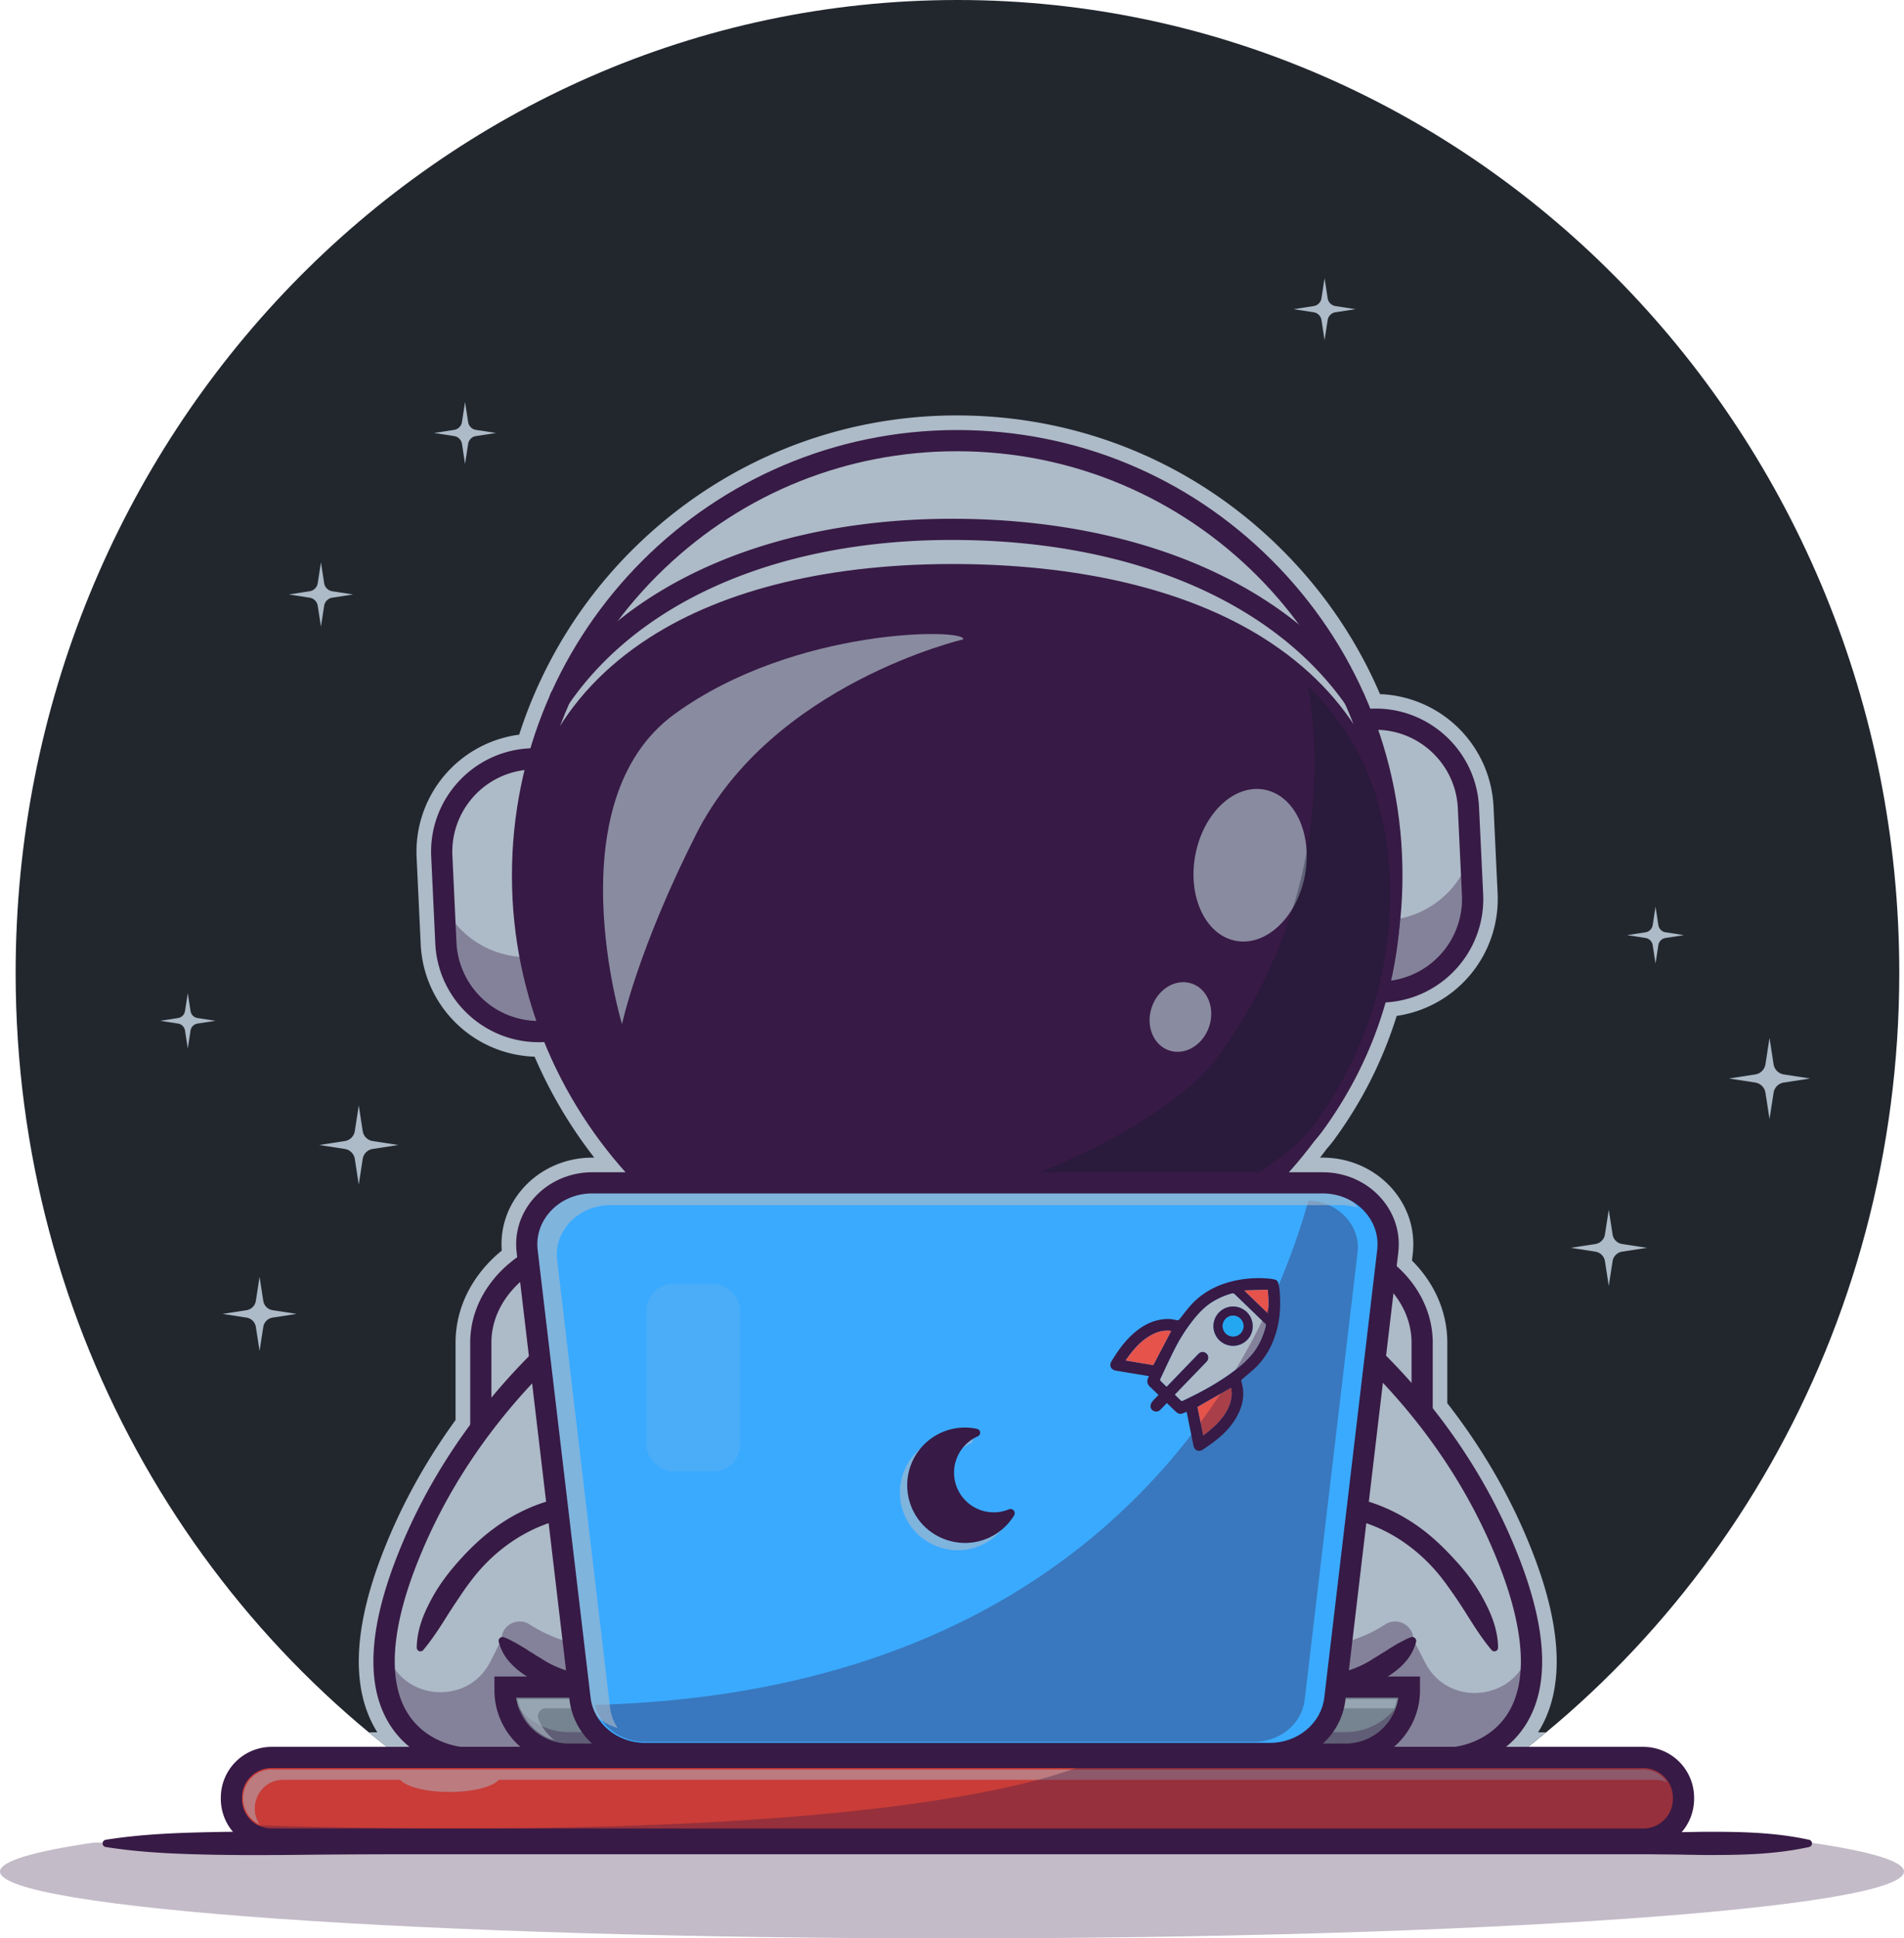 <svg id="Layer_1" data-name="Layer 1" xmlns="http://www.w3.org/2000/svg" viewBox="0 0 2615 2661.54">
<defs>
<style>
  .cls-1{fill:#22272E;}
  .cls-2{fill:#adbac7;}
  .cls-3{fill:#371a45;}
  .cls-4{opacity:0.35;}
  .cls-5{opacity:0.7;}
  .cls-6{fill:#111a28;}
  .cls-7{fill:#c93c37;}
  .cls-8{opacity:0.5;}
  .cls-9{fill:#768390;}
  .cls-10{opacity:0.6;}
  .cls-11{fill:#3aaaff;}
  .cls-12{fill:#e5534b;}
  .cls-13{fill:#22a7f0;}
  .cls-14{opacity:0.15;}
  .cls-15{opacity:0.3;}
  .cls-16{fill:#adbac7;}
</style>
</defs>
<path class="cls-1" d="M2653.1,3129.17c383.11-231.9,640.42-661.52,640.42-1153.27C3293.52,1238.1,2714.39,640,2000,640S706.48,1238.1,706.48,1975.9c0,491.75,257.31,921.37,640.43,1153.27,197.47-3.67,419-5.72,653.09-5.72S2455.62,3125.5,2653.1,3129.17Z" transform="translate(-685 -640)"/><path class="cls-2" d="M2792.4,2778c-28.22-74.57-68.45-145.61-119.65-211.27v-83.26c0-41.62-17.14-81.25-48.5-112.64l1-8.8c3.91-33.08-6.33-65.24-28.84-90.57-23.69-26.65-58.24-41.93-94.79-41.93H2498q4.6-5.9,9-11.88c3.75-4.22,6.84-8,9.43-11.5a576.18,576.18,0,0,0,86.81-171.24,162.11,162.11,0,0,0,138.62-168.07l-5.62-119.34a162.14,162.14,0,0,0-155.89-154.4,629.62,629.62,0,0,0-123.61-186.87c-116.4-122.11-273.38-191.57-442-195.61-5.3-.13-10.67-.2-16-.2-162.46,0-316.92,62-434.92,174.44a631.28,631.28,0,0,0-165.76,263.88,162.17,162.17,0,0,0-140.88,168.42l5.62,119.33a161.87,161.87,0,0,0,156.43,154.43,629.9,629.9,0,0,0,82,138.61h-3c-36.55,0-71.1,15.28-94.79,41.93-21.41,24.1-31.72,54.38-29.31,85.75a181.53,181.53,0,0,0-31.31,32.39c-21,27.93-32.13,60.41-32.13,93.87V2589.8c-43,59.19-77.42,122.48-102.31,188.22-39,103.07-40.73,184-5.15,240.55h-11.91a1294.73,1294.73,0,0,0,155.48,110.6c197.47-3.67,419-5.72,653.09-5.72s455.62,2.05,653.1,5.72a1295.41,1295.41,0,0,0,155.47-110.6h-11C2833.14,2962,2831.41,2881.09,2792.4,2778Z" transform="translate(-685 -640)"/><path class="cls-2" d="M2638.2,2483.49v432.35a118.06,118.06,0,0,1-14.56,56.59c-25.61,47.49-82.36,80.69-147.86,80.69h-968c-55.07,0-104-23.44-133.35-59.14-18.3-22.21-29.07-49.14-29.07-78.14V2483.49c0-26.83,9.26-51.92,25.22-73.14,28.79-38.48,79.62-64.14,137.2-64.14h968a183.35,183.35,0,0,1,23,1.42C2577.33,2357.1,2638.2,2414.59,2638.2,2483.49Z" transform="translate(-685 -640)"/><path class="cls-3" d="M2475.78,3067.67h-968c-57.29,0-111.34-24.09-144.58-64.44-21.19-25.71-32.39-55.93-32.39-87.39V2483.49c0-29.09,9.73-57.4,28.14-81.89,32.76-43.78,88.4-69.94,148.83-69.94h968a201.22,201.22,0,0,1,24.79,1.53c86.73,10.47,152.18,75.08,152.18,150.3v432.35a131.77,131.77,0,0,1-16.33,63.54C2607.51,3033,2544.44,3067.67,2475.78,3067.67Zm-968-706.91c-51.3,0-98.24,21.79-125.55,58.3-14.61,19.43-22.32,41.7-22.32,64.43v432.35c0,24.63,8.9,48.45,25.75,68.89,27.77,33.72,73.42,53.85,122.12,53.85h968c58.11,0,111.12-28.67,135.06-73a103.13,103.13,0,0,0,12.82-49.69V2483.49c0-60.51-54.44-112.72-126.64-121.42a170,170,0,0,0-21.24-1.31Z" transform="translate(-685 -640)"/><path class="cls-2" d="M2004.1,2226c330.73,54.69,639.19,255.6,756,564.23,94.4,249.43-77.05,262.87-77.05,262.87H1317.86s-171.45-13.44-77-262.87c116.8-308.63,425.26-509.54,756-564.23" transform="translate(-685 -640)"/><g class="cls-4"><path class="cls-3" d="M2683,3053.12H1317.84s-119.94-9.41-103.9-158.45q.35,2.7.75,5.31c11.54,73,110.87,87.23,144,21.23l15-29.86H2626.15l16.08,31.44c33.5,65.52,131.8,50.92,143.8-21.69q.53-3.15.93-6.43C2803,3043.71,2683,3053.12,2683,3053.12Z" transform="translate(-685 -640)"/></g><path class="cls-2" d="M1262,2903.77s65.31-196.93,241.19-197.49c162.27-.52,224.24,80.42,186.22,191.58-18.92,55.31-221.06,107.6-315.66-6.51" transform="translate(-685 -640)"/><g class="cls-4"><path class="cls-3" d="M1689.4,2897.87c-18.94,55.32-221.07,107.58-315.66-6.51h0c0-20,22.14-31.68,38.88-20.77,102.29,66.68,260.15,20.46,276.78-28.1a211.6,211.6,0,0,0,8.15-30.92C1702.93,2837.1,1700.2,2866.27,1689.4,2897.87Z" transform="translate(-685 -640)"/></g><path class="cls-3" d="M1257.38,2902.24c.35-23.13,8.25-43.9,18.5-63.29,10.06-19.55,23.21-37.47,37.88-54s30.58-32.18,48.56-45.53a245.27,245.27,0,0,1,58.76-32.62,225.33,225.33,0,0,1,65.85-14.46l16.81-.6c5.45.09,10.89.08,16.34.25,10.91.44,21.85,1.08,32.78,2.39,21.85,2.52,43.78,6.9,65,14.77s41.87,19.26,58.93,35.82a122.39,122.39,0,0,1,34.49,61.72c5.15,23.24,4.08,47-.77,69.09-1.07,5.59-2.66,11-4.12,16.44l-2.54,8-.64,2c-.22.68-.69,1.7-1,2.53l-2.35,5.19c-7.32,12.58-17.09,20.52-26.83,27.26-19.73,13.19-41,21-62.46,26.83-43.08,11-88.33,13.12-132.31,3.9-5.49-1.18-11-2.44-16.35-4.09-5.45-1.4-10.75-3.38-16.09-5.22s-10.55-4.13-15.87-6.11c-5.14-2.45-10.5-4.49-15.47-7.35a98.3,98.3,0,0,1-14.49-9.26,91.77,91.77,0,0,1-12.9-11.39,67.33,67.33,0,0,1-17.1-30.09,5.34,5.34,0,0,1,3.88-6.5,5.4,5.4,0,0,1,3,.12l.54.19c5.69,1.93,10.12,4.64,14.75,7s8.65,5.17,13,7.55c2.1,1.27,4.12,2.61,6.11,4s4.21,2.43,6.21,3.77,4,2.69,6.11,3.86,4.16,2.46,6.2,3.76c16.21,10.73,35.18,17.15,54.49,21.31,38.79,8.2,80.2,6.36,118.85-3.58,19.16-5.16,38.12-12.37,53.55-22.77,7.61-5.1,14.29-11.32,17.61-17.12q.39-1.05.87-2a8.25,8.25,0,0,0,.51-1.12l.56-1.77,2.25-7.08c1.25-4.75,2.68-9.5,3.57-14.29,4.22-19.09,4.85-38.57.85-56.63a93.08,93.08,0,0,0-26.45-47.33c-13.31-12.93-30.26-22.63-48.67-29.33s-38.18-10.85-58.27-13.15c-10-1.21-20.22-1.81-30.42-2.22l-15.33-.24-14.85.54a196,196,0,0,0-57.51,12.61c-36.73,14.15-69.49,39-94.73,70.38-6.26,7.9-12.25,16-17.88,24.4s-11.32,16.76-16.79,25.32c-10.82,17.21-21.53,34.57-35.45,51.22l-.24.28a5.07,5.07,0,0,1-7.15.63A5.13,5.13,0,0,1,1257.38,2902.24Z" transform="translate(-685 -640)"/><path class="cls-2" d="M2737.9,2903.77s-65.31-196.93-241.18-197.49c-162.28-.52-224.24,80.42-186.23,191.58,18.92,55.31,221.06,107.6,315.66-6.51" transform="translate(-685 -640)"/><path class="cls-2" d="M2737.9,2903.77s-65.31-196.93-241.18-197.49c-162.28-.52-224.24,80.42-186.23,191.58,18.92,55.31,221.06,107.6,315.66-6.51Z" transform="translate(-685 -640)"/><g class="cls-4"><path class="cls-3" d="M2626.15,2891.36c-94.59,114.09-296.72,61.83-315.67,6.51-10.8-31.6-13.53-60.77-8.15-86.3a211.6,211.6,0,0,0,8.15,30.92c16.64,48.56,174.5,94.78,276.79,28.1,16.73-10.91,38.88.8,38.88,20.77Z" transform="translate(-685 -640)"/></g><path class="cls-3" d="M2733.3,2905.3c-13.93-16.65-24.64-34-35.45-51.22-5.48-8.56-11-17-16.79-25.32s-11.63-16.5-17.89-24.4c-25.24-31.4-58-56.23-94.73-70.38a196,196,0,0,0-57.5-12.61l-14.85-.54-15.34.24c-10.2.41-20.37,1-30.41,2.22-20.09,2.3-39.88,6.32-58.28,13.15s-35.36,16.4-48.66,29.33a93,93,0,0,0-26.46,47.33c-4,18.06-3.37,37.54.85,56.63.9,4.79,2.32,9.54,3.58,14.29l2.24,7.08.56,1.77a9.7,9.7,0,0,0,.51,1.12q.48,1,.87,2c3.33,5.8,10,12,17.62,17.12,15.43,10.4,34.38,17.61,53.55,22.77,38.64,9.94,80.06,11.78,118.84,3.58,19.31-4.16,38.28-10.58,54.49-21.31,2-1.3,4.09-2.57,6.2-3.76s4-2.65,6.11-3.86,4.15-2.49,6.21-3.77,4-2.71,6.11-4c4.34-2.38,8.29-5.26,13-7.55s9.06-5.08,14.75-7l.55-.19a5.37,5.37,0,0,1,6.92,6.38,67.52,67.52,0,0,1-17.1,30.09,92.42,92.42,0,0,1-12.91,11.39,98.3,98.3,0,0,1-14.49,9.26c-5,2.86-10.33,4.9-15.46,7.35-5.33,2-10.53,4.29-15.87,6.11s-10.65,3.82-16.1,5.22c-5.39,1.65-10.86,2.91-16.35,4.09-44,9.22-89.23,7.13-132.31-3.9-21.51-5.87-42.72-13.64-62.46-26.83-9.74-6.74-19.51-14.68-26.82-27.26l-2.36-5.19c-.34-.83-.81-1.85-1-2.53l-.64-2-2.54-8c-1.45-5.45-3-10.85-4.12-16.44-4.85-22.1-5.92-45.85-.77-69.09a122.39,122.39,0,0,1,34.49-61.72c17.06-16.56,37.73-28.09,58.93-35.82s43.2-12.25,65-14.77c10.94-1.31,21.87-2,32.78-2.39,5.45-.17,10.89-.16,16.34-.25l16.82.6a225.27,225.27,0,0,1,65.84,14.46,245.27,245.27,0,0,1,58.76,32.62c18,13.35,33.74,29.13,48.56,45.53s27.82,34.45,37.88,54c10.25,19.39,18.16,40.16,18.5,63.29a5.07,5.07,0,0,1-8.95,3.36Z" transform="translate(-685 -640)"/><path class="cls-3" d="M2683.61,3067.67l-1366.89,0c-2.52-.2-62-5.45-96.18-59.28-32.35-51-30.11-126.09,6.66-223.24,111.2-293.85,405.19-513.58,767.23-573.44a69.82,69.82,0,0,0,12,0c362,59.86,656,279.59,767.23,573.44,36.77,97.15,39,172.26,6.66,223.25-34.15,53.82-93.66,59.07-96.18,59.27Zm-680-29.09h678.77c5.2-.55,48.58-6.29,73.65-46.15,26.56-42.25,23.27-110.38-9.52-197-107.55-284.18-392.93-496.85-744.77-555-.43-.07-.86-.16-1.27-.26-.42.1-.84.19-1.27.26-351.85,58.18-637.22,270.85-744.77,555-32.79,86.65-36.08,154.78-9.52,197,25,39.78,68.23,45.58,73.66,46.16Z" transform="translate(-685 -640)"/><path class="cls-2" d="M2586,2001.94h0a12.16,12.16,0,0,1-12.72-11.58l-16.48-349.95a12.16,12.16,0,0,1,11.57-12.72h0a127.59,127.59,0,0,1,133.46,121.46l5.62,119.33A127.59,127.59,0,0,1,2586,2001.94Z" transform="translate(-685 -640)"/><path class="cls-3" d="M2585.39,2004.57a14.79,14.79,0,0,1-14.75-14.08l-16.48-350a14.78,14.78,0,0,1,14.06-15.45A130.32,130.32,0,0,1,2704.41,1749l5.62,119.34a130.21,130.21,0,0,1-123.94,136.19h0Zm-11-374.41q-3,0-5.95.14a9.56,9.56,0,0,0-9.08,10l16.48,350a9.58,9.58,0,0,0,10,9.09h0a125.12,125.12,0,0,0,119-130.73l-5.62-119.33C2696.05,1682.42,2640.65,1630.16,2574.41,1630.16Z" transform="translate(-685 -640)"/><g class="cls-4"><path class="cls-3" d="M2704.79,1812.52l2.65,56A127.67,127.67,0,0,1,2586,2002a12.19,12.19,0,0,1-12.72-11.61l-4.41-93a12.15,12.15,0,0,0,11.39,6.69l8.3-.41A127.5,127.5,0,0,0,2704.79,1812.52Z" transform="translate(-685 -640)"/></g><path class="cls-3" d="M2585.38,2016.5a26.74,26.74,0,0,1-26.66-25.45l-16.49-350a26.75,26.75,0,0,1,25.42-27.93c78.25-3.69,145,57,148.69,135.3L2722,1867.8c3.68,78.29-57,145-135.31,148.67h0C2586.23,2016.49,2585.8,2016.5,2585.38,2016.5Zm-14-374.37,16.25,345.14a113.17,113.17,0,0,0,105.23-118.11l-5.62-119.33C2684.38,1688.36,2632.55,1640.48,2571.41,1642.13Z" transform="translate(-685 -640)"/><path class="cls-2" d="M1413.23,1682.09h0a12.16,12.16,0,0,1,12.72,11.58l16.48,349.95a12.15,12.15,0,0,1-11.57,12.72h0a127.59,127.59,0,0,1-133.46-121.45l-5.62-119.34A127.6,127.6,0,0,1,1413.23,1682.09Z" transform="translate(-685 -640)"/><path class="cls-3" d="M1424.79,2059.1c-69,0-126.73-54.44-130-124.09l-5.62-119.34a130.21,130.21,0,0,1,123.94-136.19h0a14.76,14.76,0,0,1,15.45,14.06l16.48,350A14.78,14.78,0,0,1,1431,2059C1428.91,2059.05,1426.84,2059.1,1424.79,2059.1Zm-11.44-374.4a125.12,125.12,0,0,0-119,130.73l5.62,119.33c3.24,68.84,61.85,122.17,130.73,119a9.56,9.56,0,0,0,9.08-10l-16.48-350a9.59,9.59,0,0,0-10-9.09Z" transform="translate(-685 -640)"/><g class="cls-4"><path class="cls-3" d="M1437.89,1946.54l4.56,97.08a12.2,12.2,0,0,1-11.6,12.73,127.57,127.57,0,0,1-133.44-121.44l-2.37-50.29a127.65,127.65,0,0,0,119.64,69.4l12.77-.61A12.31,12.31,0,0,0,1437.89,1946.54Z" transform="translate(-685 -640)"/></g><path class="cls-3" d="M1424.78,2071c-75.34,0-138.33-59.43-141.92-135.46l-5.62-119.33c-3.68-78.3,57-145,135.31-148.68h0a26.76,26.76,0,0,1,27.93,25.42l16.49,350a26.74,26.74,0,0,1-25.42,27.93C1429.29,2071,1427,2071,1424.78,2071Zm-13.24-374.27a113.17,113.17,0,0,0-105.23,118.11l5.62,119.33a113.2,113.2,0,0,0,115.86,107.7Z" transform="translate(-685 -640)"/><circle class="cls-2" cx="1314.67" cy="1202.01" r="597.01"/><path class="cls-3" d="M1999.88,2441.64c-4.86,0-9.67-.06-14.55-.18-330.54-7.91-593-283.26-585.11-613.8,3.83-160.11,69.79-309.16,185.72-419.67s268-169.21,428.08-165.43,309.16,69.79,419.67,185.72,169.27,268,165.43,428.08h0C2591.33,2182,2323.88,2441.64,1999.88,2441.64Zm-.58-1194c-153.36,0-298.35,58-409.75,164.17-114.92,109.54-180.3,257.29-184.1,416-7.84,327.65,252.35,600.61,580,608.45s600.6-252.35,608.45-580l2.61.07-2.61-.07c3.8-158.72-54.44-309.42-164-424.34s-257.29-180.3-416-184.1C2009,1247.67,2004.15,1247.61,1999.3,1247.61Z" transform="translate(-685 -640)"/><g class="cls-4"><path class="cls-3" d="M2592.77,1773.54a593.31,593.31,0,0,1,3.75,82.76c-7.93,329.62-281.53,590.43-611.14,582.57S1395,2157.34,1402.81,1827.73c.22-9.48.67-19,1.35-28.29,33.28,291.5,277.22,521.15,578.81,528.38C2303.11,2335.45,2570.35,2089.67,2592.77,1773.54Z" transform="translate(-685 -640)"/></g><path class="cls-3" d="M1999.88,2453.57c-5,0-9.86-.06-14.84-.18-337.11-8.06-604.81-288.89-596.75-626s288.71-604.78,626-596.75c163.31,3.91,315.32,71.18,428,189.42s172.63,273.29,168.73,436.6h0C2603.1,2188.78,2330.33,2453.57,1999.88,2453.57Zm-.57-1194c-150.28,0-292.37,56.8-401.53,160.86-112.61,107.35-176.68,252.13-180.4,407.67-7.68,321.07,247.28,588.54,568.36,596.23S2574.28,2177,2582,1856s-247.28-588.55-568.36-596.23C2008.84,1259.6,2004.06,1259.55,1999.31,1259.55Zm597.2,596.75h0Z" transform="translate(-685 -640)"/><path class="cls-3" d="M2594.24,1871.58c-1,116.82-39.91,224.94-105.56,314.11-49.22,66.84-250.13,182.82-497,182.86-228.87,0-436-123.81-484-191.52-64.06-90.3-101-199.1-100-315.92,2.72-309.14,269.46-435,597.13-432.06S2597,1562.44,2594.24,1871.58Z" transform="translate(-685 -640)"/><path class="cls-3" d="M1991.62,2383.1c-236.77,0-445.47-126.7-495.8-197.65-68.2-96.13-103.71-208.33-102.68-324.47,1.34-151.3,63-267.42,183.37-345.13,105.06-67.85,253.21-103,428.44-101.35s322.73,39.2,426.58,108.89c118.95,79.82,178.59,197,177.25,348.32h0c-1,116.13-38.5,227.69-108.39,322.6-48.45,65.81-247.39,188.74-508.67,188.79Zm2.21-939.56c-164.76,0-303.42,33.38-401.54,96.75-111.6,72.07-168.82,180-170.06,321-1,110,32.68,216.27,97.32,307.38,45.9,64.7,248.49,185.39,472.07,185.39h.1c247.81-.05,441.25-117.2,485.25-177,66.23-89.95,101.75-195.63,102.72-305.61,3.37-381.56-401-426.32-575-427.86C2001.06,1443.56,1997.43,1443.54,1993.83,1443.54Zm600.41,428h0Z" transform="translate(-685 -640)"/><g class="cls-5"><ellipse class="cls-2" cx="2401.79" cy="1827.88" rx="105.65" ry="76.56" transform="translate(-527.92 3205.56) rotate(-79.22)"/></g><g class="cls-5"><ellipse class="cls-2" cx="2306.16" cy="2036.33" rx="48.49" ry="41.61" transform="translate(-1047.54 2927.03) rotate(-71.28)"/></g><g class="cls-4"><path class="cls-6" d="M2481.39,1582.16c71.92,69.85,113.92,165.24,112.84,289.4-1,116.85-39.93,225-105.53,314.13-49.23,66.84-250.17,182.82-497,182.88-87.16,0-171.13-17.92-244.41-43.93,303.41-6.55,548.16-148.91,609.19-231.81,83.33-113.17,132.67-250.41,134-398.65A603.78,603.78,0,0,0,2481.39,1582.16Z" transform="translate(-685 -640)"/></g><path class="cls-3" d="M2545.55,1614.57a14.42,14.42,0,0,1-9.19-3.31l-1.53-1.26-1.22-1.69c-99.45-142.07-293.25-224.76-531.71-226.87-239.59-2.24-434.84,79.77-535.16,224.65l-.74,1a14.55,14.55,0,0,1-23-17.87c106-152.73,309.91-239.09,559.11-236.85,247.82,2.2,450.11,89.3,555.07,239a14.56,14.56,0,0,1-11.68,23.24Z" transform="translate(-685 -640)"/><g class="cls-5"><path class="cls-2" d="M1539.3,2046.2s-93.06-305.82,72.38-425.9,401.89-117.5,396.22-102.39c0,0-262.34,61.07-366.59,267.12C1560.91,1943.92,1539.3,2046.2,1539.3,2046.2Z" transform="translate(-685 -640)"/></g><path class="cls-3" d="M830.37,3166.13c48.74-7.71,97.47-9.56,146.21-10.51,24.36-.52,48.73-.62,73.1-.49,24.37,0,48.73.32,73.1.57q73.1.68,146.2.5H2877.22l73.1,0,36.55-.36,36.55-.62c48.74-.17,97.47.28,146.21,10.94a5.09,5.09,0,0,1,0,9.94c-48.74,10.67-97.47,11.11-146.21,10.94l-36.55-.62-36.55-.36-73.1,0H1269q-73.1-.12-146.2.49c-24.37.25-48.73.61-73.1.57-24.37.13-48.74,0-73.1-.49-48.74-.95-97.47-2.8-146.21-10.51a5,5,0,0,1,0-9.94Z" transform="translate(-685 -640)"/><rect class="cls-7" x="317.79" y="2413.12" width="1994.42" height="112.12" rx="55.17"/><path class="cls-3" d="M2942,3167.35H1058a57.33,57.33,0,0,1-57.26-57.27v-1.8A57.33,57.33,0,0,1,1058,3051H2942a57.33,57.33,0,0,1,57.27,57.26v1.8A57.33,57.33,0,0,1,2942,3167.35ZM1058,3055.22a53.12,53.12,0,0,0-53.06,53.06v1.8a53.13,53.13,0,0,0,53.06,53.07H2942a53.13,53.13,0,0,0,53.07-53.07v-1.8a53.13,53.13,0,0,0-53.07-53.06Z" transform="translate(-685 -640)"/><path class="cls-3" d="M2942,3179.79H1058a69.79,69.79,0,0,1-69.71-69.71v-1.8a69.78,69.78,0,0,1,69.71-69.7H2942a69.79,69.79,0,0,1,69.72,69.7v1.8A69.8,69.8,0,0,1,2942,3179.79ZM1058,3067.67a40.67,40.67,0,0,0-40.62,40.61v1.8A40.67,40.67,0,0,0,1058,3150.7H2942a40.66,40.66,0,0,0,40.62-40.62v-1.8a40.66,40.66,0,0,0-40.62-40.61Z" transform="translate(-685 -640)"/><g class="cls-8"><path class="cls-2" d="M2942.93,3069.73H1057.07c-21.06,0-38.2,17.7-38.2,39.45a39.55,39.55,0,0,0,22.44,35.89,40,40,0,0,1-6.35-21.73c0-21.75,17.13-39.45,38.2-39.45H1234.7c8.37,9.59,35.45,16.61,67.65,16.61s59.29-7,67.65-16.61H2959a37,37,0,0,1,15.77,3.56A37.91,37.91,0,0,0,2942.93,3069.73Z" transform="translate(-685 -640)"/></g><path class="cls-9" d="M693.62,2316.5h1242.1a0,0,0,0,1,0,0V2321a87.66,87.66,0,0,1-87.66,87.66H781.27A87.66,87.66,0,0,1,693.62,2321v-4.47A0,0,0,0,1,693.62,2316.5Z"/><g class="cls-4"><path class="cls-3" d="M2620.73,2956.5V2961a87.7,87.7,0,0,1-87.68,87.68H1466.29a87.68,87.68,0,0,1-87.68-87.68v-4.47h3.89a87.72,87.72,0,0,0,83.79,61.82H2533.05a87.75,87.75,0,0,0,83.79-61.82Z" transform="translate(-685 -640)"/></g><path class="cls-3" d="M2533.05,3063.18H1466.27A102.32,102.32,0,0,1,1364.07,2961v-19H2635.26v19A102.32,102.32,0,0,1,2533.05,3063.18Zm-1139.19-92.13a73.22,73.22,0,0,0,72.41,63H2533.05a73.23,73.23,0,0,0,72.42-63Z" transform="translate(-685 -640)"/><g class="cls-10"><path class="cls-2" d="M1434.6,2985.57H2599.94a73.47,73.47,0,0,0,3.46-12.46H1395.93c5,27.24,24.83,49.12,50.45,56.36a72.78,72.78,0,0,1-21.66-28.42C1421.61,2993.76,1426.89,2985.57,1434.6,2985.57Z" transform="translate(-685 -640)"/></g><path class="cls-11" d="M2429,3047.68H1571c-45.79,0-84.27-32.39-89.33-75.2L1409,2358c-5.92-50.09,35.75-93.89,89.33-93.89h1003.3c53.58,0,95.25,43.8,89.33,93.89l-72.63,614.49C2513.29,3015.29,2474.81,3047.68,2429,3047.68Z" transform="translate(-685 -640)"/><g class="cls-10"><path class="cls-2" d="M2060,2722.68l.52-.22a5.81,5.81,0,0,1,7.21,8.43,79,79,0,0,1-38.17,32.1c-37.38,14.93-80.77-1-99.44-36.71a79.23,79.23,0,0,1,86.71-114.37,5.43,5.43,0,0,1,1.07,10.29l-.16.07A54.48,54.48,0,0,0,2060,2722.68Z" transform="translate(-685 -640)"/></g><path class="cls-3" d="M2443.08,2423.64c-.29-8-.45-16.16-3.21-23.95-.82-.77-1.59-1.57-2.41-2.34-2.41-.47-4.8-1.21-7.26-1.45a152.41,152.41,0,0,0-51.62,3.12c-22.18,5.33-41.76,15.37-57.35,32.33-5.64,6.12-10.62,12.83-15.76,19.37-1.38,1.78-2.52,2.6-4.93,1.91a46.41,46.41,0,0,0-17.41-1.24c-15.69,1.64-28.83,8.77-40.57,18.86-12.72,11-22.26,24.52-30.9,38.77-3.68,6-1,11.77,6,13l13.28,2.2q15.9,2.63,31.74,5.22a3.81,3.81,0,0,1,.06.64,3.41,3.41,0,0,1-.22.66c-3.39,6-1.61,10.89,3.53,14.92.55.45,1.06,1,1.56,1.51,2.78,2.7,5.62,5.43,8.56,8.24-3,3.1-5.94,5.8-8.45,8.91a12,12,0,0,0-2.55,5.72,7.08,7.08,0,0,0,4.64,7.42,7.56,7.56,0,0,0,8.67-1.59c3.1-3,6-6.18,9.14-9.41,4,3.9,7.79,7.58,11.58,11.21,4.34,4.13,7,4.56,12.37,2.15,1-.48,2-.85,3.13-1.33.26,1.19.5,2.15.69,3.05,2.91,14.47,5.78,29,8.77,43.38,1.4,6.84,7.34,9.27,13.12,5.38,5.22-3.5,10.41-7.16,15.47-11,11.66-8.83,21.94-19,29.47-31.67,9.41-15.9,13.41-32.67,7.6-50.9a3,3,0,0,1,.77-2.55c5.12-4.5,10.42-8.8,15.53-13.33a103.14,103.14,0,0,0,26.31-36.86C2440.72,2464.77,2443.85,2444.52,2443.08,2423.64Zm-174.15,90.76-38-6.33c10.79-15.58,22.58-29.55,40.12-37.34,7.58-3.36,16.75-4.56,22.47-3.18C2285.41,2483.08,2277.25,2498.61,2268.93,2514.4Zm107.18,45.18c-1.53,9.91-6,18.47-12,26.39-7.4,9.76-16.54,17.57-26.58,25q-4-20-7.92-39.06c15.52-8.91,30.71-17.6,46-26.34A32.24,32.24,0,0,1,2376.11,2559.58Zm47.38-98.92c-3.41,13.33-8.66,25.78-17.17,36.73a129.92,129.92,0,0,1-22.76,22.07c-22.71,17.76-47.86,31.43-73.83,43.7-1.27.58-2.09.64-3.15-.45-2.3-2.41-4.82-4.69-7.23-7.05a3.86,3.86,0,0,1-.51-.82c.61-.66,1.28-1.33,1.94-2,13.72-14.25,27.53-28.48,41.26-42.76,4-4.09,3.28-10-1.38-12.72-3.26-1.94-7.08-1.33-10,1.69q-12.4,12.79-24.75,25.63c-6.15,6.36-12.25,12.69-18.63,19.31-3-2.86-5.81-5.46-8.43-8.24-.45-.5-.29-2,.11-2.73,6.41-13.59,12.74-27.24,19.53-40.67a233.28,233.28,0,0,1,23.82-37.74c8.53-11.15,18.07-21.3,30.39-28.35a102.1,102.1,0,0,1,25-10.36,3.49,3.49,0,0,1,2.78,1.06c10.86,10.39,21.62,20.8,32.41,31.24,3.23,3.1,6.44,6.28,9.75,9.33A2.81,2.81,0,0,1,2423.49,2460.66Zm2.92-17.25-31.77-30.71a8.61,8.61,0,0,1,0-.88l31.4-.92A142.18,142.18,0,0,1,2426.41,2443.41Z" transform="translate(-685 -640)"/><path class="cls-2" d="M2422.62,2457.51c-3.31-3.05-6.52-6.23-9.75-9.33-10.79-10.44-21.55-20.85-32.41-31.24a3.49,3.49,0,0,0-2.78-1.06,102.1,102.1,0,0,0-25,10.36c-12.32,7.05-21.86,17.2-30.39,28.35a233.28,233.28,0,0,0-23.82,37.74c-6.79,13.43-13.12,27.08-19.53,40.67-.4.77-.56,2.23-.11,2.73,2.62,2.78,5.46,5.38,8.43,8.24,6.38-6.62,12.48-12.95,18.63-19.31q12.36-12.84,24.75-25.63c3-3,6.78-3.63,10-1.69,4.66,2.75,5.35,8.63,1.38,12.72-13.73,14.28-27.54,28.51-41.26,42.76-.66.69-1.33,1.36-1.94,2a3.86,3.86,0,0,0,.51.82c2.41,2.36,4.93,4.64,7.23,7.05,1.06,1.09,1.88,1,3.15.45,26-12.27,51.12-25.94,73.83-43.7a129.92,129.92,0,0,0,22.76-22.07c8.51-10.95,13.76-23.4,17.17-36.73A2.81,2.81,0,0,0,2422.62,2457.51Zm-24.54,22.07a27,27,0,1,1-.82-38.1C2407.91,2451.76,2408.31,2469.11,2398.08,2479.58Z" transform="translate(-685 -640)"/><path class="cls-12" d="M2426.41,2443.4l-31.78-30.7c0-.28,0-.58,0-.88,10.42-.3,20.86-.6,31.42-.92A142.65,142.65,0,0,1,2426.41,2443.4Z" transform="translate(-685 -640)"/><path class="cls-12" d="M2293.55,2467.55l-24.61,46.86c-12.27-2.06-25-4.17-38-6.33,10.8-15.6,22.58-29.57,40.13-37.35C2278.65,2467.36,2287.81,2466.17,2293.55,2467.55Z" transform="translate(-685 -640)"/><path class="cls-12" d="M2364.12,2586c-7.39,9.75-16.52,17.58-26.57,25q-4-20-7.92-39.06c15.53-8.9,30.71-17.58,46-26.35a32.63,32.63,0,0,1,.5,14.06C2374.59,2569.5,2370.08,2578.06,2364.12,2586Z" transform="translate(-685 -640)"/><path class="cls-3" d="M2397.26,2441.48a27,27,0,1,0,.82,38.1C2408.31,2469.11,2407.91,2451.76,2397.26,2441.48Zm-8.66,29.44a14.23,14.23,0,1,1-.11-20.3A14.33,14.33,0,0,1,2388.6,2470.92Z" transform="translate(-685 -640)"/><path class="cls-13" d="M2388.59,2470.92a14.23,14.23,0,1,1-.11-20.31A14.33,14.33,0,0,1,2388.59,2470.92Z" transform="translate(-685 -640)"/><g class="cls-4"><path class="cls-3" d="M2476.87,2974.2l72.64-614.49c2-16.79-3.2-33.37-14.61-46.67-12.91-15.06-32-23.88-52.75-24.6,0,0,0-.09,0-.14-29.69,102-195.31,671.07-980,692.69,6.95,29.38,35.3,50.79,68.82,50.79h835.85C2442.88,3031.78,2473,3007,2476.87,2974.2Z" transform="translate(-685 -640)"/></g><g class="cls-10"><path class="cls-2" d="M1522.83,2984.54,1450.2,2370c-2.11-17.78,3.37-35.31,15.41-49.36,14.11-16.46,35.23-25.9,58-25.9H2526.87a79.71,79.71,0,0,1,22.6,3.32,69.64,69.64,0,0,0-4.87-6.5c-14.11-16.45-35.23-25.89-57.94-25.89H1483.35c-22.72,0-43.84,9.44-57.95,25.9-12,14-17.52,31.58-15.41,49.37l72.63,614.49c3.23,27.32,23.65,49.27,50.71,57.28A64.32,64.32,0,0,1,1522.83,2984.54Z" transform="translate(-685 -640)"/></g><path class="cls-3" d="M2429,3062.22H1571c-53.23,0-97.84-37.85-103.77-88l-72.64-614.48c-3.23-27.32,5.27-53.94,23.93-74.93,19.89-22.38,49-35.22,79.85-35.22H2501.66c30.84,0,59.94,12.84,79.84,35.22,18.66,21,27.16,47.61,23.93,74.93l-72.64,614.48C2526.86,3024.37,2482.25,3062.22,2429,3062.22Zm-930.67-783.58c-22.55,0-43.73,9.28-58.1,25.45-13.06,14.7-19,33.24-16.79,52.19l72.64,614.48c4.2,35.56,36.39,62.37,74.88,62.37h858c38.49,0,70.68-26.81,74.88-62.37l72.64-614.48c2.23-19-3.72-37.49-16.79-52.19-14.38-16.17-35.55-25.45-58.09-25.45Z" transform="translate(-685 -640)"/><g class="cls-4"><path class="cls-3" d="M1087.16,3165.25H2942.93c30,0,54.28-25.1,54.28-56.07h0c0-31-24.3-56.06-54.28-56.06H2195.71c-29.53,16.65-250.9,119.81-1164.77,93.06Z" transform="translate(-685 -640)"/></g><g class="cls-14"><rect class="cls-2" x="887.79" y="1762.84" width="128.67" height="257.47" rx="36.36"/></g><path class="cls-3" d="M2070,2712.68l.52-.22a5.81,5.81,0,0,1,7.21,8.43,79,79,0,0,1-38.17,32.1c-37.38,14.93-80.77-1-99.44-36.71a79.23,79.23,0,0,1,86.71-114.37,5.43,5.43,0,0,1,1.07,10.29l-.16.07A54.48,54.48,0,0,0,2070,2712.68Z" transform="translate(-685 -640)"/><g class="cls-15"><path class="cls-3" d="M3300,3209.77c0,50.66-585.4,91.77-1307.5,91.77S685,3260.43,685,3209.77c0-14.23,46.29-27.76,128.94-39.77H3171.06C3253.71,3182,3300,3195.54,3300,3209.77Z" transform="translate(-685 -640)"/></g><path class="cls-16" d="M1232,2212.18l-35.18,5.43a16.36,16.36,0,0,0-13.66,13.67l-5.43,35.17-5.43-35.17a16.36,16.36,0,0,0-13.67-13.67l-35.17-5.43,35.17-5.43a16.36,16.36,0,0,0,13.67-13.67l5.43-35.17,5.43,35.17a16.36,16.36,0,0,0,13.66,13.67Z" transform="translate(-685 -640)"/><path class="cls-16" d="M1092.41,2444.08l-33,5.1a15.34,15.34,0,0,0-12.82,12.82l-5.09,33-5.1-33a15.34,15.34,0,0,0-12.82-12.82l-33-5.1,33-5.1a15.33,15.33,0,0,0,12.82-12.82l5.1-33,5.09,33A15.33,15.33,0,0,0,1059.4,2439Z" transform="translate(-685 -640)"/><path class="cls-16" d="M980.87,2041.64l-24.61,3.8a11.45,11.45,0,0,0-9.56,9.57l-3.8,24.61L939.1,2055a11.45,11.45,0,0,0-9.56-9.57l-24.61-3.8,24.61-3.8a11.44,11.44,0,0,0,9.56-9.56l3.8-24.61,3.8,24.61a11.44,11.44,0,0,0,9.56,9.56Z" transform="translate(-685 -640)"/><path class="cls-16" d="M3059.59,2120.86l36.13,5.58a16.8,16.8,0,0,1,14,14l5.58,36.14,5.58-36.14a16.81,16.81,0,0,1,14-14l36.14-5.58-36.14-5.58a16.81,16.81,0,0,1-14-14l-5.58-36.13-5.58,36.13a16.8,16.8,0,0,1-14,14Z" transform="translate(-685 -640)"/><path class="cls-16" d="M2842.2,2353.37l33.91,5.24a15.77,15.77,0,0,1,13.17,13.17l5.24,33.9,5.23-33.9a15.77,15.77,0,0,1,13.17-13.17l33.91-5.24-33.91-5.23a15.77,15.77,0,0,1-13.17-13.18l-5.23-33.9-5.24,33.9a15.77,15.77,0,0,1-13.17,13.18Z" transform="translate(-685 -640)"/><path class="cls-16" d="M2919.73,1924l25.29,3.91a11.75,11.75,0,0,1,9.82,9.82l3.9,25.28,3.91-25.28a11.73,11.73,0,0,1,9.82-9.82l25.28-3.91-25.28-3.9a11.74,11.74,0,0,1-9.82-9.83l-3.91-25.28-3.9,25.28a11.76,11.76,0,0,1-9.82,9.83Z" transform="translate(-685 -640)"/><path class="cls-16" d="M1366.23,1234.52l-27.56,4.25a12.8,12.8,0,0,0-10.7,10.7l-4.26,27.56-4.25-27.56a12.82,12.82,0,0,0-10.71-10.7l-27.55-4.25,27.55-4.26a12.82,12.82,0,0,0,10.71-10.7l4.25-27.56,4.26,27.56a12.8,12.8,0,0,0,10.7,10.7Z" transform="translate(-685 -640)"/><path class="cls-16" d="M1169.92,1456.26l-28.59,4.41a13.32,13.32,0,0,0-11.12,11.11l-4.41,28.6-4.42-28.6a13.29,13.29,0,0,0-11.11-11.11l-28.6-4.41,28.6-4.42a13.29,13.29,0,0,0,11.11-11.11l4.42-28.6,4.41,28.6a13.32,13.32,0,0,0,11.12,11.11Z" transform="translate(-685 -640)"/><path class="cls-16" d="M2461.67,1064.52l27.56,4.25a12.8,12.8,0,0,1,10.7,10.7l4.26,27.56,4.25-27.56a12.81,12.81,0,0,1,10.71-10.7l27.55-4.25-27.55-4.26a12.81,12.81,0,0,1-10.71-10.7l-4.25-27.56-4.26,27.56a12.8,12.8,0,0,1-10.7,10.7Z" transform="translate(-685 -640)"/></svg>